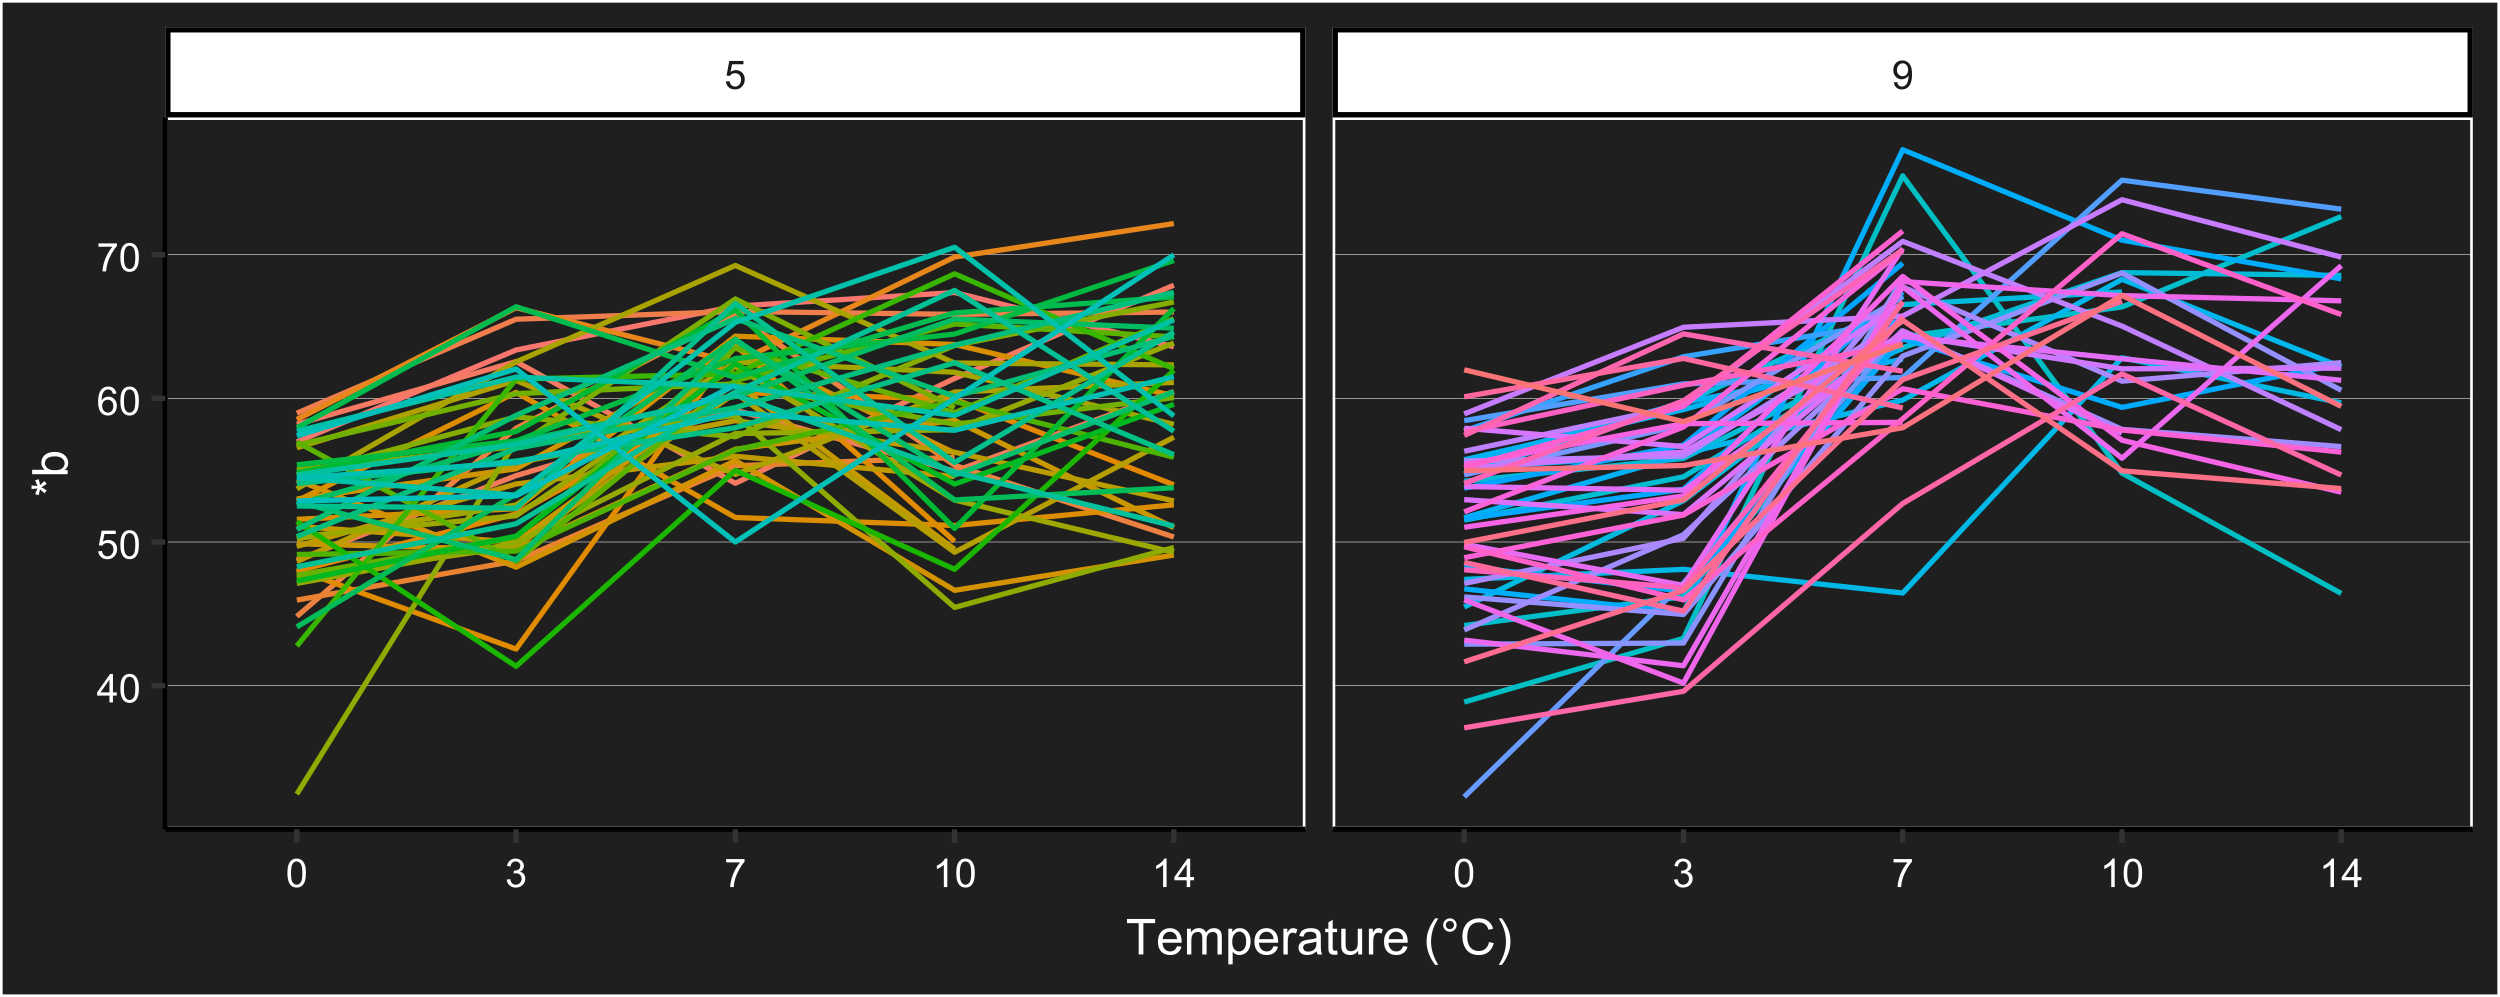 <?xml version="1.0" encoding="UTF-8"?>
<svg xmlns="http://www.w3.org/2000/svg" xmlns:xlink="http://www.w3.org/1999/xlink" width="504" height="201" viewBox="0 0 504 201">
<defs>
<g>
<g id="glyph-0-0">
<path d="M 0.332 -1.5 L 1.07 -1.562 C 1.125 -1.203 1.25 -0.934 1.453 -0.75 C 1.648 -0.57 1.891 -0.48 2.172 -0.48 C 2.512 -0.48 2.797 -0.609 3.031 -0.863 C 3.266 -1.117 3.383 -1.457 3.383 -1.879 C 3.383 -2.281 3.27 -2.598 3.047 -2.828 C 2.82 -3.059 2.523 -3.176 2.16 -3.176 C 1.934 -3.176 1.73 -3.125 1.547 -3.023 C 1.363 -2.918 1.223 -2.785 1.117 -2.621 L 0.457 -2.707 L 1.012 -5.648 L 3.859 -5.648 L 3.859 -4.977 L 1.574 -4.977 L 1.266 -3.438 C 1.609 -3.676 1.969 -3.797 2.348 -3.797 C 2.848 -3.797 3.27 -3.625 3.613 -3.277 C 3.957 -2.93 4.129 -2.484 4.129 -1.941 C 4.129 -1.422 3.977 -0.977 3.676 -0.598 C 3.309 -0.133 2.809 0.098 2.172 0.098 C 1.652 0.098 1.227 -0.047 0.898 -0.34 C 0.566 -0.633 0.379 -1.02 0.332 -1.5 Z M 0.332 -1.5 "/>
</g>
<g id="glyph-0-1">
<path d="M 0.438 -1.324 L 1.113 -1.387 C 1.172 -1.07 1.281 -0.84 1.441 -0.695 C 1.602 -0.551 1.809 -0.48 2.062 -0.48 C 2.277 -0.48 2.469 -0.531 2.633 -0.629 C 2.793 -0.727 2.926 -0.859 3.031 -1.023 C 3.137 -1.191 3.223 -1.414 3.293 -1.695 C 3.363 -1.977 3.398 -2.262 3.398 -2.555 C 3.398 -2.586 3.398 -2.633 3.395 -2.695 C 3.254 -2.473 3.062 -2.289 2.82 -2.148 C 2.574 -2.012 2.312 -1.941 2.027 -1.941 C 1.555 -1.941 1.152 -2.113 0.824 -2.457 C 0.496 -2.801 0.332 -3.254 0.332 -3.816 C 0.332 -4.398 0.504 -4.863 0.844 -5.219 C 1.188 -5.574 1.617 -5.75 2.133 -5.75 C 2.504 -5.75 2.844 -5.648 3.156 -5.449 C 3.461 -5.25 3.695 -4.961 3.859 -4.594 C 4.016 -4.219 4.098 -3.684 4.098 -2.98 C 4.098 -2.25 4.02 -1.664 3.859 -1.234 C 3.699 -0.797 3.465 -0.469 3.148 -0.242 C 2.836 -0.016 2.469 0.098 2.047 0.098 C 1.598 0.098 1.234 -0.027 0.949 -0.273 C 0.664 -0.523 0.496 -0.875 0.438 -1.324 M 3.316 -3.852 C 3.316 -4.254 3.207 -4.574 2.992 -4.812 C 2.781 -5.051 2.52 -5.168 2.219 -5.168 C 1.906 -5.168 1.633 -5.039 1.402 -4.785 C 1.172 -4.531 1.055 -4.199 1.055 -3.793 C 1.055 -3.43 1.164 -3.133 1.383 -2.906 C 1.605 -2.676 1.875 -2.562 2.199 -2.562 C 2.523 -2.562 2.793 -2.676 3 -2.906 C 3.211 -3.133 3.316 -3.449 3.316 -3.852 Z M 3.316 -3.852 "/>
</g>
<g id="glyph-0-2">
<path d="M 0.332 -2.824 C 0.332 -3.5 0.402 -4.047 0.539 -4.461 C 0.68 -4.871 0.887 -5.191 1.164 -5.414 C 1.438 -5.637 1.781 -5.75 2.199 -5.75 C 2.508 -5.75 2.777 -5.688 3.008 -5.562 C 3.238 -5.441 3.43 -5.262 3.582 -5.031 C 3.734 -4.797 3.852 -4.512 3.938 -4.18 C 4.023 -3.844 4.066 -3.391 4.066 -2.824 C 4.066 -2.152 3.996 -1.609 3.859 -1.195 C 3.723 -0.785 3.516 -0.465 3.242 -0.242 C 2.965 -0.016 2.617 0.098 2.199 0.098 C 1.648 0.098 1.215 -0.102 0.898 -0.496 C 0.52 -0.973 0.332 -1.75 0.332 -2.824 M 1.055 -2.824 C 1.055 -1.883 1.164 -1.258 1.383 -0.945 C 1.605 -0.637 1.875 -0.48 2.199 -0.48 C 2.523 -0.48 2.793 -0.637 3.016 -0.949 C 3.234 -1.262 3.344 -1.887 3.344 -2.824 C 3.344 -3.766 3.234 -4.395 3.016 -4.703 C 2.793 -5.012 2.52 -5.168 2.191 -5.168 C 1.867 -5.168 1.609 -5.031 1.418 -4.758 C 1.176 -4.41 1.055 -3.766 1.055 -2.824 Z M 1.055 -2.824 "/>
</g>
<g id="glyph-0-3">
<path d="M 0.336 -1.512 L 1.039 -1.605 C 1.121 -1.207 1.258 -0.918 1.453 -0.742 C 1.645 -0.57 1.883 -0.48 2.16 -0.48 C 2.492 -0.48 2.77 -0.594 3 -0.824 C 3.227 -1.055 3.34 -1.336 3.34 -1.676 C 3.34 -2 3.234 -2.266 3.023 -2.477 C 2.812 -2.684 2.543 -2.789 2.219 -2.789 C 2.086 -2.789 1.922 -2.762 1.723 -2.711 L 1.801 -3.328 C 1.848 -3.324 1.887 -3.32 1.914 -3.32 C 2.215 -3.32 2.484 -3.398 2.723 -3.555 C 2.961 -3.711 3.082 -3.953 3.082 -4.277 C 3.082 -4.535 2.996 -4.75 2.82 -4.918 C 2.645 -5.086 2.422 -5.172 2.145 -5.172 C 1.871 -5.172 1.645 -5.086 1.461 -4.914 C 1.277 -4.742 1.16 -4.484 1.109 -4.141 L 0.406 -4.266 C 0.492 -4.738 0.688 -5.102 0.992 -5.359 C 1.297 -5.621 1.676 -5.75 2.129 -5.75 C 2.441 -5.75 2.73 -5.684 2.992 -5.547 C 3.254 -5.414 3.457 -5.23 3.594 -5 C 3.734 -4.77 3.805 -4.523 3.805 -4.262 C 3.805 -4.016 3.738 -3.789 3.605 -3.586 C 3.473 -3.383 3.277 -3.223 3.016 -3.102 C 3.355 -3.023 3.617 -2.859 3.805 -2.617 C 3.992 -2.367 4.086 -2.062 4.086 -1.691 C 4.086 -1.191 3.902 -0.766 3.539 -0.422 C 3.176 -0.074 2.715 0.102 2.156 0.102 C 1.652 0.102 1.234 -0.047 0.906 -0.348 C 0.57 -0.648 0.383 -1.035 0.336 -1.512 Z M 0.336 -1.512 "/>
</g>
<g id="glyph-0-4">
<path d="M 0.379 -4.977 L 0.379 -5.652 L 4.086 -5.652 L 4.086 -5.105 C 3.723 -4.719 3.359 -4.203 3 -3.559 C 2.645 -2.914 2.367 -2.254 2.172 -1.574 C 2.031 -1.094 1.941 -0.57 1.902 0 L 1.18 0 C 1.188 -0.449 1.277 -0.996 1.445 -1.633 C 1.613 -2.27 1.855 -2.887 2.172 -3.477 C 2.492 -4.07 2.828 -4.57 3.184 -4.977 Z M 0.379 -4.977 "/>
</g>
<g id="glyph-0-5">
<path d="M 2.98 0 L 2.277 0 L 2.277 -4.48 C 2.109 -4.32 1.887 -4.156 1.609 -3.996 C 1.336 -3.836 1.09 -3.715 0.871 -3.633 L 0.871 -4.312 C 1.266 -4.496 1.609 -4.723 1.902 -4.984 C 2.195 -5.246 2.406 -5.504 2.527 -5.75 L 2.98 -5.75 Z M 2.98 0 "/>
</g>
<g id="glyph-0-6">
<path d="M 2.586 0 L 2.586 -1.371 L 0.102 -1.371 L 0.102 -2.016 L 2.715 -5.727 L 3.289 -5.727 L 3.289 -2.016 L 4.062 -2.016 L 4.062 -1.371 L 3.289 -1.371 L 3.289 0 L 2.586 0 M 2.586 -2.016 L 2.586 -4.598 L 0.793 -2.016 Z M 2.586 -2.016 "/>
</g>
<g id="glyph-0-7">
<path d="M 3.98 -4.324 L 3.281 -4.27 C 3.219 -4.547 3.129 -4.746 3.016 -4.871 C 2.824 -5.07 2.59 -5.172 2.312 -5.172 C 2.09 -5.172 1.891 -5.109 1.723 -4.984 C 1.5 -4.824 1.328 -4.586 1.199 -4.277 C 1.07 -3.969 1.004 -3.527 1 -2.953 C 1.168 -3.211 1.375 -3.402 1.621 -3.527 C 1.867 -3.652 2.121 -3.715 2.391 -3.715 C 2.859 -3.715 3.258 -3.543 3.586 -3.195 C 3.918 -2.852 4.082 -2.406 4.082 -1.859 C 4.082 -1.5 4.004 -1.164 3.852 -0.859 C 3.695 -0.547 3.48 -0.312 3.211 -0.148 C 2.941 0.016 2.633 0.098 2.289 0.098 C 1.703 0.098 1.227 -0.117 0.855 -0.547 C 0.484 -0.98 0.301 -1.691 0.301 -2.68 C 0.301 -3.785 0.504 -4.59 0.914 -5.094 C 1.27 -5.531 1.75 -5.75 2.355 -5.75 C 2.805 -5.75 3.176 -5.625 3.461 -5.371 C 3.75 -5.117 3.922 -4.77 3.98 -4.324 M 1.109 -1.855 C 1.109 -1.613 1.16 -1.383 1.266 -1.16 C 1.367 -0.938 1.512 -0.77 1.695 -0.656 C 1.879 -0.539 2.074 -0.48 2.277 -0.48 C 2.574 -0.48 2.828 -0.602 3.043 -0.84 C 3.258 -1.078 3.363 -1.406 3.363 -1.816 C 3.363 -2.211 3.258 -2.523 3.047 -2.75 C 2.836 -2.98 2.57 -3.094 2.25 -3.094 C 1.934 -3.094 1.664 -2.98 1.441 -2.75 C 1.219 -2.523 1.109 -2.227 1.109 -1.855 Z M 1.109 -1.855 "/>
</g>
<g id="glyph-1-0">
<path d="M 2.594 0 L 2.594 -6.312 L 0.234 -6.312 L 0.234 -7.156 L 5.906 -7.156 L 5.906 -6.312 L 3.539 -6.312 L 3.539 0 Z M 2.594 0 "/>
</g>
<g id="glyph-1-1">
<path d="M 4.211 -1.672 L 5.117 -1.559 C 4.973 -1.027 4.707 -0.613 4.32 -0.32 C 3.934 -0.031 3.438 0.117 2.836 0.117 C 2.078 0.117 1.477 -0.117 1.031 -0.582 C 0.59 -1.051 0.367 -1.707 0.367 -2.547 C 0.367 -3.422 0.59 -4.098 1.039 -4.578 C 1.488 -5.062 2.07 -5.305 2.789 -5.305 C 3.48 -5.305 4.047 -5.066 4.488 -4.594 C 4.926 -4.121 5.148 -3.457 5.148 -2.602 C 5.148 -2.551 5.145 -2.473 5.141 -2.367 L 1.273 -2.367 C 1.309 -1.797 1.469 -1.363 1.758 -1.059 C 2.047 -0.758 2.41 -0.605 2.844 -0.605 C 3.164 -0.605 3.438 -0.691 3.668 -0.859 C 3.895 -1.027 4.074 -1.297 4.211 -1.672 M 1.324 -3.09 L 4.219 -3.09 C 4.18 -3.527 4.07 -3.855 3.887 -4.07 C 3.605 -4.41 3.242 -4.578 2.797 -4.578 C 2.395 -4.578 2.055 -4.445 1.781 -4.176 C 1.504 -3.906 1.352 -3.543 1.324 -3.09 Z M 1.324 -3.09 "/>
</g>
<g id="glyph-1-2">
<path d="M 0.66 0 L 0.66 -5.188 L 1.445 -5.188 L 1.445 -4.457 C 1.609 -4.711 1.824 -4.918 2.094 -5.07 C 2.363 -5.227 2.672 -5.305 3.016 -5.305 C 3.402 -5.305 3.715 -5.223 3.961 -5.062 C 4.207 -4.902 4.383 -4.68 4.484 -4.395 C 4.891 -5 5.426 -5.305 6.086 -5.305 C 6.598 -5.305 6.992 -5.16 7.27 -4.875 C 7.547 -4.59 7.688 -4.152 7.688 -3.559 L 7.688 0 L 6.812 0 L 6.812 -3.266 C 6.812 -3.617 6.781 -3.871 6.727 -4.027 C 6.668 -4.18 6.566 -4.305 6.414 -4.398 C 6.266 -4.492 6.09 -4.539 5.891 -4.539 C 5.523 -4.539 5.223 -4.418 4.98 -4.176 C 4.738 -3.934 4.617 -3.547 4.617 -3.012 L 4.617 0 L 3.742 0 L 3.742 -3.367 C 3.742 -3.758 3.668 -4.051 3.523 -4.25 C 3.383 -4.441 3.148 -4.539 2.82 -4.539 C 2.574 -4.539 2.348 -4.477 2.137 -4.344 C 1.926 -4.215 1.773 -4.023 1.68 -3.773 C 1.586 -3.523 1.539 -3.164 1.539 -2.691 L 1.539 0 Z M 0.66 0 "/>
</g>
<g id="glyph-1-3">
<path d="M 0.66 1.988 L 0.66 -5.188 L 1.461 -5.188 L 1.461 -4.512 C 1.648 -4.773 1.863 -4.973 2.102 -5.105 C 2.336 -5.238 2.625 -5.305 2.965 -5.305 C 3.406 -5.305 3.797 -5.188 4.137 -4.961 C 4.473 -4.734 4.73 -4.41 4.902 -3.996 C 5.074 -3.582 5.16 -3.125 5.16 -2.633 C 5.16 -2.102 5.066 -1.625 4.875 -1.199 C 4.684 -0.773 4.41 -0.449 4.047 -0.223 C 3.684 0.004 3.301 0.117 2.898 0.117 C 2.609 0.117 2.344 0.055 2.113 -0.07 C 1.879 -0.191 1.688 -0.348 1.539 -0.539 L 1.539 1.988 L 0.66 1.988 M 1.453 -2.562 C 1.453 -1.895 1.59 -1.402 1.859 -1.086 C 2.129 -0.766 2.457 -0.605 2.844 -0.605 C 3.234 -0.605 3.566 -0.77 3.844 -1.102 C 4.125 -1.43 4.262 -1.945 4.262 -2.637 C 4.262 -3.297 4.125 -3.793 3.855 -4.121 C 3.582 -4.449 3.258 -4.613 2.883 -4.613 C 2.508 -4.613 2.176 -4.438 1.887 -4.09 C 1.598 -3.738 1.453 -3.23 1.453 -2.562 Z M 1.453 -2.562 "/>
</g>
<g id="glyph-1-4">
<path d="M 0.648 0 L 0.648 -5.188 L 1.441 -5.188 L 1.441 -4.398 C 1.641 -4.766 1.828 -5.008 2 -5.125 C 2.172 -5.242 2.359 -5.305 2.562 -5.305 C 2.859 -5.305 3.16 -5.207 3.469 -5.02 L 3.164 -4.203 C 2.949 -4.332 2.734 -4.395 2.52 -4.395 C 2.328 -4.395 2.156 -4.336 2 -4.223 C 1.848 -4.105 1.738 -3.945 1.676 -3.742 C 1.578 -3.43 1.527 -3.086 1.527 -2.715 L 1.527 0 Z M 0.648 0 "/>
</g>
<g id="glyph-1-5">
<path d="M 4.043 -0.641 C 3.719 -0.363 3.402 -0.168 3.102 -0.055 C 2.801 0.059 2.48 0.117 2.133 0.117 C 1.562 0.117 1.125 -0.023 0.82 -0.301 C 0.516 -0.578 0.359 -0.934 0.359 -1.367 C 0.359 -1.621 0.418 -1.852 0.535 -2.062 C 0.648 -2.273 0.801 -2.441 0.988 -2.57 C 1.176 -2.695 1.387 -2.793 1.621 -2.855 C 1.793 -2.902 2.055 -2.945 2.402 -2.988 C 3.113 -3.074 3.633 -3.172 3.969 -3.289 C 3.973 -3.41 3.977 -3.488 3.977 -3.52 C 3.977 -3.879 3.891 -4.129 3.727 -4.277 C 3.5 -4.477 3.168 -4.574 2.727 -4.574 C 2.312 -4.574 2.008 -4.504 1.809 -4.359 C 1.613 -4.215 1.465 -3.957 1.371 -3.59 L 0.512 -3.707 C 0.59 -4.074 0.719 -4.371 0.898 -4.598 C 1.078 -4.824 1.336 -4.996 1.676 -5.121 C 2.012 -5.242 2.406 -5.305 2.852 -5.305 C 3.293 -5.305 3.652 -5.25 3.93 -5.148 C 4.207 -5.043 4.41 -4.91 4.539 -4.754 C 4.672 -4.594 4.762 -4.395 4.812 -4.156 C 4.844 -4.004 4.859 -3.734 4.859 -3.344 L 4.859 -2.172 C 4.859 -1.355 4.879 -0.84 4.914 -0.621 C 4.953 -0.406 5.027 -0.199 5.137 0 L 4.219 0 C 4.129 -0.184 4.07 -0.395 4.043 -0.641 M 3.969 -2.602 C 3.652 -2.473 3.172 -2.363 2.535 -2.27 C 2.172 -2.219 1.918 -2.16 1.766 -2.094 C 1.617 -2.031 1.504 -1.934 1.422 -1.809 C 1.34 -1.684 1.297 -1.543 1.297 -1.391 C 1.297 -1.156 1.387 -0.961 1.566 -0.805 C 1.742 -0.648 2 -0.57 2.344 -0.57 C 2.684 -0.57 2.984 -0.645 3.246 -0.793 C 3.512 -0.941 3.703 -1.145 3.828 -1.402 C 3.922 -1.602 3.969 -1.895 3.969 -2.281 Z M 3.969 -2.602 "/>
</g>
<g id="glyph-1-6">
<path d="M 2.578 -0.785 L 2.703 -0.008 C 2.457 0.043 2.234 0.07 2.039 0.07 C 1.723 0.07 1.477 0.02 1.297 -0.082 C 1.125 -0.184 1 -0.316 0.93 -0.48 C 0.855 -0.645 0.82 -0.992 0.82 -1.52 L 0.82 -4.5 L 0.176 -4.5 L 0.176 -5.188 L 0.82 -5.188 L 0.82 -6.469 L 1.695 -6.996 L 1.695 -5.188 L 2.578 -5.188 L 2.578 -4.5 L 1.695 -4.5 L 1.695 -1.469 C 1.695 -1.219 1.711 -1.059 1.742 -0.984 C 1.773 -0.914 1.82 -0.859 1.891 -0.816 C 1.961 -0.773 2.062 -0.75 2.191 -0.75 C 2.289 -0.75 2.418 -0.762 2.578 -0.785 Z M 2.578 -0.785 "/>
</g>
<g id="glyph-1-7">
<path d="M 4.059 0 L 4.059 -0.762 C 3.652 -0.176 3.105 0.117 2.414 0.117 C 2.105 0.117 1.82 0.059 1.555 -0.059 C 1.289 -0.176 1.094 -0.324 0.965 -0.5 C 0.836 -0.68 0.746 -0.895 0.695 -1.152 C 0.656 -1.324 0.641 -1.598 0.641 -1.973 L 0.641 -5.188 L 1.52 -5.188 L 1.52 -2.309 C 1.52 -1.852 1.535 -1.543 1.57 -1.383 C 1.629 -1.152 1.746 -0.969 1.922 -0.836 C 2.102 -0.707 2.324 -0.641 2.586 -0.641 C 2.852 -0.641 3.098 -0.707 3.328 -0.844 C 3.562 -0.977 3.727 -1.16 3.82 -1.395 C 3.918 -1.625 3.965 -1.965 3.965 -2.406 L 3.965 -5.188 L 4.844 -5.188 L 4.844 0 Z M 4.059 0 "/>
</g>
<g id="glyph-1-8">
</g>
<g id="glyph-1-9">
<path d="M 2.34 2.105 C 1.855 1.492 1.445 0.777 1.109 -0.043 C 0.773 -0.863 0.605 -1.715 0.605 -2.594 C 0.605 -3.367 0.73 -4.109 0.98 -4.82 C 1.273 -5.645 1.727 -6.465 2.34 -7.281 L 2.969 -7.281 C 2.574 -6.602 2.312 -6.121 2.188 -5.828 C 1.988 -5.383 1.832 -4.91 1.719 -4.422 C 1.578 -3.816 1.508 -3.203 1.508 -2.586 C 1.508 -1.023 1.996 0.543 2.969 2.105 Z M 2.34 2.105 "/>
</g>
<g id="glyph-1-10">
<path d="M 0.625 -5.93 C 0.625 -6.301 0.758 -6.621 1.023 -6.883 C 1.289 -7.148 1.605 -7.281 1.977 -7.281 C 2.355 -7.281 2.676 -7.148 2.938 -6.883 C 3.203 -6.621 3.336 -6.301 3.336 -5.93 C 3.336 -5.555 3.203 -5.234 2.938 -4.969 C 2.672 -4.703 2.352 -4.57 1.977 -4.57 C 1.605 -4.57 1.289 -4.703 1.023 -4.965 C 0.758 -5.23 0.625 -5.551 0.625 -5.93 M 1.156 -5.93 C 1.156 -5.699 1.238 -5.504 1.398 -5.344 C 1.559 -5.184 1.754 -5.102 1.984 -5.102 C 2.207 -5.102 2.398 -5.184 2.562 -5.344 C 2.723 -5.504 2.805 -5.699 2.805 -5.93 C 2.805 -6.156 2.723 -6.352 2.562 -6.512 C 2.398 -6.672 2.207 -6.754 1.984 -6.754 C 1.754 -6.754 1.559 -6.672 1.398 -6.512 C 1.238 -6.352 1.156 -6.156 1.156 -5.93 Z M 1.156 -5.93 "/>
</g>
<g id="glyph-1-11">
<path d="M 5.879 -2.508 L 6.828 -2.27 C 6.629 -1.492 6.27 -0.898 5.754 -0.492 C 5.238 -0.082 4.609 0.121 3.863 0.121 C 3.09 0.121 2.465 -0.035 1.98 -0.348 C 1.496 -0.664 1.129 -1.117 0.875 -1.715 C 0.625 -2.309 0.496 -2.949 0.5 -3.633 C 0.496 -4.379 0.641 -5.027 0.926 -5.582 C 1.211 -6.137 1.617 -6.559 2.141 -6.848 C 2.668 -7.137 3.246 -7.281 3.875 -7.281 C 4.594 -7.281 5.195 -7.098 5.684 -6.734 C 6.172 -6.367 6.512 -5.855 6.703 -5.195 L 5.773 -4.977 C 5.605 -5.496 5.363 -5.875 5.047 -6.113 C 4.734 -6.352 4.336 -6.469 3.859 -6.469 C 3.309 -6.469 2.848 -6.336 2.477 -6.074 C 2.109 -5.812 1.848 -5.457 1.699 -5.012 C 1.551 -4.566 1.477 -4.109 1.477 -3.637 C 1.477 -3.027 1.562 -2.496 1.742 -2.043 C 1.918 -1.59 2.195 -1.25 2.57 -1.023 C 2.941 -0.801 3.348 -0.688 3.785 -0.688 C 4.316 -0.688 4.766 -0.84 5.133 -1.148 C 5.5 -1.453 5.75 -1.906 5.879 -2.508 Z M 5.879 -2.508 "/>
</g>
<g id="glyph-1-12">
<path d="M 1.234 2.105 L 0.605 2.105 C 1.578 0.543 2.066 -1.023 2.066 -2.586 C 2.066 -3.199 1.996 -3.809 1.855 -4.41 C 1.746 -4.898 1.59 -5.367 1.391 -5.816 C 1.266 -6.109 1.004 -6.598 0.605 -7.281 L 1.234 -7.281 C 1.848 -6.465 2.301 -5.645 2.594 -4.82 C 2.844 -4.109 2.969 -3.367 2.969 -2.594 C 2.969 -1.715 2.801 -0.863 2.465 -0.043 C 2.125 0.777 1.719 1.492 1.234 2.105 Z M 1.234 2.105 "/>
</g>
<g id="glyph-2-0">
<path d="M -5.844 -0.312 L -6.539 -0.539 C -6.355 -1.055 -6.199 -1.43 -6.062 -1.664 C -6.652 -1.602 -7.059 -1.57 -7.281 -1.566 L -7.281 -2.277 C -6.957 -2.266 -6.555 -2.227 -6.07 -2.164 C -6.238 -2.5 -6.395 -2.883 -6.539 -3.316 L -5.844 -3.539 C -5.707 -3.125 -5.617 -2.723 -5.57 -2.324 C -5.398 -2.523 -5.09 -2.805 -4.648 -3.164 L -4.234 -2.578 C -4.492 -2.391 -4.84 -2.168 -5.281 -1.91 C -4.824 -1.668 -4.473 -1.457 -4.234 -1.273 L -4.648 -0.699 C -5.113 -1.074 -5.422 -1.348 -5.57 -1.508 C -5.652 -1.09 -5.742 -0.691 -5.844 -0.312 Z M -5.844 -0.312 "/>
</g>
<g id="glyph-2-1">
<path d="M 0 -1.469 L 0 -0.656 L -7.156 -0.656 L -7.156 -1.535 L -4.605 -1.535 C -5.07 -1.906 -5.305 -2.379 -5.305 -2.953 C -5.305 -3.273 -5.238 -3.574 -5.109 -3.859 C -4.98 -4.145 -4.801 -4.379 -4.566 -4.562 C -4.336 -4.746 -4.055 -4.891 -3.727 -4.996 C -3.398 -5.098 -3.047 -5.152 -2.672 -5.152 C -1.781 -5.152 -1.094 -4.93 -0.609 -4.492 C -0.125 -4.055 0.117 -3.523 0.117 -2.91 C 0.117 -2.297 -0.137 -1.816 -0.648 -1.469 L 0 -1.469 M -2.633 -1.461 C -2.012 -1.461 -1.562 -1.543 -1.285 -1.715 C -0.832 -1.992 -0.605 -2.363 -0.605 -2.836 C -0.605 -3.223 -0.773 -3.555 -1.105 -3.832 C -1.441 -4.113 -1.938 -4.254 -2.598 -4.254 C -3.273 -4.254 -3.773 -4.117 -4.098 -3.852 C -4.418 -3.582 -4.578 -3.258 -4.578 -2.875 C -4.578 -2.492 -4.414 -2.16 -4.078 -1.879 C -3.746 -1.602 -3.262 -1.461 -2.633 -1.461 Z M -2.633 -1.461 "/>
</g>
</g>
<clipPath id="clip-0">
<path clip-rule="nonzero" d="M 33.312 23.656 L 263.176 23.656 L 263.176 167.176 L 33.312 167.176 Z M 33.312 23.656 "/>
</clipPath>
<clipPath id="clip-1">
<path clip-rule="nonzero" d="M 33.312 138 L 263.176 138 L 263.176 139 L 33.312 139 Z M 33.312 138 "/>
</clipPath>
<clipPath id="clip-2">
<path clip-rule="nonzero" d="M 33.312 109 L 263.176 109 L 263.176 110 L 33.312 110 Z M 33.312 109 "/>
</clipPath>
<clipPath id="clip-3">
<path clip-rule="nonzero" d="M 33.312 80 L 263.176 80 L 263.176 81 L 33.312 81 Z M 33.312 80 "/>
</clipPath>
<clipPath id="clip-4">
<path clip-rule="nonzero" d="M 33.312 51 L 263.176 51 L 263.176 52 L 33.312 52 Z M 33.312 51 "/>
</clipPath>
<clipPath id="clip-5">
<path clip-rule="nonzero" d="M 268.656 23.656 L 498.52 23.656 L 498.52 167.176 L 268.656 167.176 Z M 268.656 23.656 "/>
</clipPath>
<clipPath id="clip-6">
<path clip-rule="nonzero" d="M 268.656 138 L 498.52 138 L 498.52 139 L 268.656 139 Z M 268.656 138 "/>
</clipPath>
<clipPath id="clip-7">
<path clip-rule="nonzero" d="M 268.656 109 L 498.52 109 L 498.52 110 L 268.656 110 Z M 268.656 109 "/>
</clipPath>
<clipPath id="clip-8">
<path clip-rule="nonzero" d="M 268.656 80 L 498.52 80 L 498.52 81 L 268.656 81 Z M 268.656 80 "/>
</clipPath>
<clipPath id="clip-9">
<path clip-rule="nonzero" d="M 268.656 51 L 498.52 51 L 498.52 52 L 268.656 52 Z M 268.656 51 "/>
</clipPath>
<clipPath id="clip-10">
<path clip-rule="nonzero" d="M 33.312 5.48 L 263.176 5.48 L 263.176 23.656 L 33.312 23.656 Z M 33.312 5.48 "/>
</clipPath>
<clipPath id="clip-11">
<path clip-rule="nonzero" d="M 268.656 5.48 L 498.52 5.48 L 498.52 23.656 L 268.656 23.656 Z M 268.656 5.48 "/>
</clipPath>
</defs>
<rect x="-50.4" y="-20.1" width="604.8" height="241.2" fill="rgb(100%, 100%, 100%)" fill-opacity="1"/>
<rect x="-50.4" y="-20.1" width="604.8" height="241.2" fill="rgb(12.157%, 12.157%, 12.157%)" fill-opacity="1"/>
<path fill="none" stroke-width="1.067" stroke-linecap="round" stroke-linejoin="round" stroke="rgb(100%, 100%, 100%)" stroke-opacity="1" stroke-miterlimit="10" d="M 0 201 L 504 201 L 504 0 L 0 0 Z M 0 201 "/>
<g clip-path="url(#clip-0)">
<path fill-rule="nonzero" fill="rgb(12.157%, 12.157%, 12.157%)" fill-opacity="1" stroke-width="1.067" stroke-linecap="round" stroke-linejoin="round" stroke="rgb(100%, 100%, 100%)" stroke-opacity="1" stroke-miterlimit="10" d="M 33.312 167.176 L 263.176 167.176 L 263.176 23.656 L 33.312 23.656 Z M 33.312 167.176 "/>
</g>
<g clip-path="url(#clip-1)">
<path fill="none" stroke-width="0.107" stroke-linecap="butt" stroke-linejoin="round" stroke="rgb(100%, 100%, 100%)" stroke-opacity="1" stroke-miterlimit="10" d="M 33.312 138.238 L 263.176 138.238 "/>
</g>
<g clip-path="url(#clip-2)">
<path fill="none" stroke-width="0.107" stroke-linecap="butt" stroke-linejoin="round" stroke="rgb(100%, 100%, 100%)" stroke-opacity="1" stroke-miterlimit="10" d="M 33.312 109.273 L 263.176 109.273 "/>
</g>
<g clip-path="url(#clip-3)">
<path fill="none" stroke-width="0.107" stroke-linecap="butt" stroke-linejoin="round" stroke="rgb(100%, 100%, 100%)" stroke-opacity="1" stroke-miterlimit="10" d="M 33.312 80.312 L 263.176 80.312 "/>
</g>
<g clip-path="url(#clip-4)">
<path fill="none" stroke-width="0.107" stroke-linecap="butt" stroke-linejoin="round" stroke="rgb(100%, 100%, 100%)" stroke-opacity="1" stroke-miterlimit="10" d="M 33.312 51.352 L 263.176 51.352 "/>
</g>
<path fill="none" stroke-width="1.067" stroke-linecap="butt" stroke-linejoin="round" stroke="rgb(97.255%, 46.275%, 42.745%)" stroke-opacity="1" stroke-miterlimit="10" d="M 59.836 89.09 L 104.039 70.555 L 148.242 61.719 L 192.449 58.969 L 236.652 69.914 "/>
<path fill="none" stroke-width="1.067" stroke-linecap="butt" stroke-linejoin="round" stroke="rgb(96.471%, 47.451%, 38.824%)" stroke-opacity="1" stroke-miterlimit="10" d="M 59.836 85.527 L 104.039 72.898 L 148.242 97.43 L 192.449 76.289 L 236.652 57.492 "/>
<path fill="none" stroke-width="1.067" stroke-linecap="butt" stroke-linejoin="round" stroke="rgb(95.294%, 48.235%, 34.902%)" stroke-opacity="1" stroke-miterlimit="10" d="M 59.836 112.895 L 104.039 95.895 L 148.242 82.688 L 192.449 94.996 L 236.652 78.922 "/>
<path fill="none" stroke-width="1.067" stroke-linecap="butt" stroke-linejoin="round" stroke="rgb(94.118%, 49.412%, 30.196%)" stroke-opacity="1" stroke-miterlimit="10" d="M 59.836 83.297 L 104.039 64.355 L 148.242 62.793 L 192.449 63.371 L 236.652 62.906 "/>
<path fill="none" stroke-width="1.067" stroke-linecap="butt" stroke-linejoin="round" stroke="rgb(92.941%, 50.588%, 25.49%)" stroke-opacity="1" stroke-miterlimit="10" d="M 59.836 124.277 L 104.039 86.336 L 148.242 63.398 L 192.449 93.809 L 236.652 108.262 "/>
<path fill="none" stroke-width="1.067" stroke-linecap="butt" stroke-linejoin="round" stroke="rgb(91.765%, 51.373%, 19.216%)" stroke-opacity="1" stroke-miterlimit="10" d="M 59.836 120.977 L 104.039 113.07 L 148.242 93.895 L 192.449 92.215 "/>
<path fill="none" stroke-width="1.067" stroke-linecap="butt" stroke-linejoin="round" stroke="rgb(90.588%, 52.549%, 10.588%)" stroke-opacity="1" stroke-miterlimit="10" d="M 59.836 84.57 L 104.039 62.039 L 148.242 73.16 L 192.449 51.816 L 236.652 45.066 "/>
<path fill="none" stroke-width="1.067" stroke-linecap="butt" stroke-linejoin="round" stroke="rgb(89.02%, 53.333%, 0%)" stroke-opacity="1" stroke-miterlimit="10" d="M 59.836 115.125 L 104.039 103.598 L 148.242 79.125 L 192.449 80.488 L 236.652 97.746 "/>
<path fill="none" stroke-width="1.067" stroke-linecap="butt" stroke-linejoin="round" stroke="rgb(87.843%, 54.51%, 0%)" stroke-opacity="1" stroke-miterlimit="10" d="M 59.836 114.805 L 104.039 130.852 L 148.242 69.598 L 192.449 109.129 "/>
<path fill="none" stroke-width="1.067" stroke-linecap="butt" stroke-linejoin="round" stroke="rgb(86.275%, 55.294%, 0%)" stroke-opacity="1" stroke-miterlimit="10" d="M 59.836 100.992 L 104.039 79.098 L 148.242 104.324 L 192.449 105.945 L 236.652 101.773 "/>
<path fill="none" stroke-width="1.067" stroke-linecap="butt" stroke-linejoin="round" stroke="rgb(84.706%, 56.471%, 0%)" stroke-opacity="1" stroke-miterlimit="10" d="M 59.836 104.699 L 104.039 102.555 L 148.242 67.773 L 192.449 69.453 L 236.652 79.82 "/>
<path fill="none" stroke-width="1.067" stroke-linecap="butt" stroke-linejoin="round" stroke="rgb(82.745%, 57.255%, 0%)" stroke-opacity="1" stroke-miterlimit="10" d="M 59.836 96.734 L 104.039 114.344 L 148.242 92.852 L 192.449 119.008 L 236.652 111.883 "/>
<path fill="none" stroke-width="1.067" stroke-linecap="butt" stroke-linejoin="round" stroke="rgb(81.176%, 58.039%, 0%)" stroke-opacity="1" stroke-miterlimit="10" d="M 59.836 100.586 L 104.039 94.504 L 148.242 70.09 L 192.449 91.32 "/>
<path fill="none" stroke-width="1.067" stroke-linecap="butt" stroke-linejoin="round" stroke="rgb(79.216%, 59.216%, 0%)" stroke-opacity="1" stroke-miterlimit="10" d="M 59.836 109.621 L 104.039 110.809 L 148.242 90.566 L 192.449 84.746 L 236.652 106.379 "/>
<path fill="none" stroke-width="1.067" stroke-linecap="butt" stroke-linejoin="round" stroke="rgb(77.255%, 60%, 0%)" stroke-opacity="1" stroke-miterlimit="10" d="M 59.836 106.117 L 104.039 109.305 L 148.242 77.184 L 192.449 110.75 "/>
<path fill="none" stroke-width="1.067" stroke-linecap="butt" stroke-linejoin="round" stroke="rgb(75.294%, 60.784%, 0%)" stroke-opacity="1" stroke-miterlimit="10" d="M 59.836 110.145 L 104.039 97.574 L 148.242 91.984 L 192.449 96.066 "/>
<path fill="none" stroke-width="1.067" stroke-linecap="butt" stroke-linejoin="round" stroke="rgb(73.333%, 61.569%, 0%)" stroke-opacity="1" stroke-miterlimit="10" d="M 59.836 113.215 L 104.039 93.316 L 148.242 84.801 L 192.449 91.172 L 236.652 100.992 "/>
<path fill="none" stroke-width="1.067" stroke-linecap="butt" stroke-linejoin="round" stroke="rgb(70.98%, 62.353%, 0%)" stroke-opacity="1" stroke-miterlimit="10" d="M 59.836 116.457 L 104.039 110.172 L 148.242 79.211 L 192.449 111.332 L 236.652 88.133 "/>
<path fill="none" stroke-width="1.067" stroke-linecap="butt" stroke-linejoin="round" stroke="rgb(68.627%, 63.137%, 0%)" stroke-opacity="1" stroke-miterlimit="10" d="M 59.836 90.277 L 104.039 76.691 L 148.242 95.633 L 192.449 79.039 L 236.652 77.098 "/>
<path fill="none" stroke-width="1.067" stroke-linecap="butt" stroke-linejoin="round" stroke="rgb(66.275%, 63.922%, 0%)" stroke-opacity="1" stroke-miterlimit="10" d="M 59.836 98.559 L 104.039 72.957 L 148.242 53.523 L 192.449 73.188 L 236.652 73.566 "/>
<path fill="none" stroke-width="1.067" stroke-linecap="butt" stroke-linejoin="round" stroke="rgb(63.922%, 64.706%, 0%)" stroke-opacity="1" stroke-miterlimit="10" d="M 59.836 108.637 L 104.039 101.801 L 148.242 72.984 L 192.449 75.043 L 236.652 85.555 "/>
<path fill="none" stroke-width="1.067" stroke-linecap="butt" stroke-linejoin="round" stroke="rgb(61.176%, 65.49%, 0%)" stroke-opacity="1" stroke-miterlimit="10" d="M 59.836 108.203 L 104.039 103.977 L 148.242 73.855 L 192.449 100.816 L 236.652 111.359 "/>
<path fill="none" stroke-width="1.067" stroke-linecap="butt" stroke-linejoin="round" stroke="rgb(58.431%, 66.275%, 0%)" stroke-opacity="1" stroke-miterlimit="10" d="M 59.836 117.617 L 104.039 109.477 L 148.242 87.41 L 192.449 86.625 L 236.652 69.133 "/>
<path fill="none" stroke-width="1.067" stroke-linecap="butt" stroke-linejoin="round" stroke="rgb(55.294%, 67.059%, 0%)" stroke-opacity="1" stroke-miterlimit="10" d="M 59.836 160.102 L 104.039 88.914 L 148.242 83.758 L 192.449 122.453 L 236.652 110.375 "/>
<path fill="none" stroke-width="1.067" stroke-linecap="butt" stroke-linejoin="round" stroke="rgb(52.157%, 67.843%, 0%)" stroke-opacity="1" stroke-miterlimit="10" d="M 59.836 95.75 L 104.039 84.051 L 148.242 88.047 L 192.449 69.625 L 236.652 60.879 "/>
<path fill="none" stroke-width="1.067" stroke-linecap="butt" stroke-linejoin="round" stroke="rgb(48.627%, 68.235%, 0%)" stroke-opacity="1" stroke-miterlimit="10" d="M 59.836 94.707 L 104.039 90.016 L 148.242 60.273 L 192.449 82.195 "/>
<path fill="none" stroke-width="1.067" stroke-linecap="butt" stroke-linejoin="round" stroke="rgb(44.706%, 69.02%, 0%)" stroke-opacity="1" stroke-miterlimit="10" d="M 59.836 89.727 L 104.039 79.355 L 148.242 77.387 L 192.449 85.527 L 236.652 80.168 "/>
<path fill="none" stroke-width="1.067" stroke-linecap="butt" stroke-linejoin="round" stroke="rgb(40.392%, 69.412%, 0%)" stroke-opacity="1" stroke-miterlimit="10" d="M 59.836 115.965 L 104.039 108.32 L 148.242 70.117 L 192.449 83.211 L 236.652 64.238 "/>
<path fill="none" stroke-width="1.067" stroke-linecap="butt" stroke-linejoin="round" stroke="rgb(35.686%, 70.196%, 0%)" stroke-opacity="1" stroke-miterlimit="10" d="M 59.836 89.09 L 104.039 113.156 L 148.242 76.723 L 192.449 65.312 L 236.652 67.918 "/>
<path fill="none" stroke-width="1.067" stroke-linecap="butt" stroke-linejoin="round" stroke="rgb(29.804%, 70.588%, 0%)" stroke-opacity="1" stroke-miterlimit="10" d="M 59.836 111.793 L 104.039 111.098 L 148.242 90.711 L 192.449 80.922 L 236.652 92.188 "/>
<path fill="none" stroke-width="1.067" stroke-linecap="butt" stroke-linejoin="round" stroke="rgb(22.353%, 71.373%, 0%)" stroke-opacity="1" stroke-miterlimit="10" d="M 59.836 130.242 L 104.039 76.434 L 148.242 75.359 L 192.449 55.203 L 236.652 74.348 "/>
<path fill="none" stroke-width="1.067" stroke-linecap="butt" stroke-linejoin="round" stroke="rgb(10.588%, 71.765%, 0%)" stroke-opacity="1" stroke-miterlimit="10" d="M 59.836 105.133 L 104.039 134.328 L 148.242 94.824 L 192.449 114.777 L 236.652 74.664 "/>
<path fill="none" stroke-width="1.067" stroke-linecap="butt" stroke-linejoin="round" stroke="rgb(0%, 72.157%, 12.549%)" stroke-opacity="1" stroke-miterlimit="10" d="M 59.836 117.125 L 104.039 108.086 L 148.242 73.305 L 192.449 97.602 L 236.652 81.5 "/>
<path fill="none" stroke-width="1.067" stroke-linecap="butt" stroke-linejoin="round" stroke="rgb(0%, 72.549%, 20%)" stroke-opacity="1" stroke-miterlimit="10" d="M 59.836 95.316 L 104.039 86.973 L 148.242 62.445 L 192.449 106.523 L 236.652 62.184 "/>
<path fill="none" stroke-width="1.067" stroke-linecap="butt" stroke-linejoin="round" stroke="rgb(0%, 72.941%, 25.882%)" stroke-opacity="1" stroke-miterlimit="10" d="M 59.836 93.695 L 104.039 88.887 L 148.242 72.289 L 192.449 67.34 L 236.652 52.512 "/>
<path fill="none" stroke-width="1.067" stroke-linecap="butt" stroke-linejoin="round" stroke="rgb(0%, 73.333%, 30.588%)" stroke-opacity="1" stroke-miterlimit="10" d="M 59.836 86.25 L 104.039 61.836 L 148.242 76.113 L 192.449 63.082 L 236.652 59.867 "/>
<path fill="none" stroke-width="1.067" stroke-linecap="butt" stroke-linejoin="round" stroke="rgb(0%, 73.725%, 34.902%)" stroke-opacity="1" stroke-miterlimit="10" d="M 59.836 126.391 L 104.039 99.602 L 148.242 68.379 L 192.449 100.789 L 236.652 98.328 "/>
<path fill="none" stroke-width="1.067" stroke-linecap="butt" stroke-linejoin="round" stroke="rgb(0%, 74.118%, 38.824%)" stroke-opacity="1" stroke-miterlimit="10" d="M 59.836 101.688 L 104.039 89.09 L 148.242 79.906 L 192.449 64.328 L 236.652 66.152 "/>
<path fill="none" stroke-width="1.067" stroke-linecap="butt" stroke-linejoin="round" stroke="rgb(0%, 74.51%, 42.353%)" stroke-opacity="1" stroke-miterlimit="10" d="M 59.836 101.137 L 104.039 112.836 L 148.242 68.641 L 192.449 95.809 L 236.652 78.98 "/>
<path fill="none" stroke-width="1.067" stroke-linecap="butt" stroke-linejoin="round" stroke="rgb(0%, 74.902%, 45.882%)" stroke-opacity="1" stroke-miterlimit="10" d="M 59.836 106.754 L 104.039 83.73 L 148.242 64.238 L 192.449 79.906 L 236.652 67.801 "/>
<path fill="none" stroke-width="1.067" stroke-linecap="butt" stroke-linejoin="round" stroke="rgb(0%, 74.902%, 49.02%)" stroke-opacity="1" stroke-miterlimit="10" d="M 59.836 108.176 L 104.039 90.391 L 148.242 82.168 L 192.449 69.598 L 236.652 58.938 "/>
<path fill="none" stroke-width="1.067" stroke-linecap="butt" stroke-linejoin="round" stroke="rgb(0%, 75.294%, 52.157%)" stroke-opacity="1" stroke-miterlimit="10" d="M 59.836 97.488 L 104.039 92.941 L 148.242 86.223 L 192.449 73.129 L 236.652 91.668 "/>
<path fill="none" stroke-width="1.067" stroke-linecap="butt" stroke-linejoin="round" stroke="rgb(0%, 75.294%, 55.294%)" stroke-opacity="1" stroke-miterlimit="10" d="M 59.836 102.004 L 104.039 102.469 L 148.242 61.199 L 192.449 93.23 L 236.652 66.934 "/>
<path fill="none" stroke-width="1.067" stroke-linecap="butt" stroke-linejoin="round" stroke="rgb(0%, 75.294%, 58.431%)" stroke-opacity="1" stroke-miterlimit="10" d="M 59.836 114.258 L 104.039 105.598 L 148.242 79.066 L 192.449 58.535 L 236.652 86.945 "/>
<path fill="none" stroke-width="1.067" stroke-linecap="butt" stroke-linejoin="round" stroke="rgb(0%, 75.686%, 61.176%)" stroke-opacity="1" stroke-miterlimit="10" d="M 59.836 95.75 L 104.039 89.582 L 148.242 79.648 L 192.449 95.172 L 236.652 106.059 "/>
<path fill="none" stroke-width="1.067" stroke-linecap="butt" stroke-linejoin="round" stroke="rgb(0%, 75.686%, 63.922%)" stroke-opacity="1" stroke-miterlimit="10" d="M 59.836 86.918 L 104.039 76.027 L 148.242 77.91 L 192.449 83.758 L 236.652 64.5 "/>
<path fill="none" stroke-width="1.067" stroke-linecap="butt" stroke-linejoin="round" stroke="rgb(0%, 75.686%, 66.667%)" stroke-opacity="1" stroke-miterlimit="10" d="M 59.836 96.301 L 104.039 99.832 L 148.242 64.992 L 192.449 49.844 L 236.652 83.848 "/>
<path fill="none" stroke-width="1.067" stroke-linecap="butt" stroke-linejoin="round" stroke="rgb(0%, 75.294%, 69.412%)" stroke-opacity="1" stroke-miterlimit="10" d="M 59.836 96.359 L 104.039 93.258 L 148.242 83.18 L 192.449 86.742 L 236.652 75.941 "/>
<path fill="none" stroke-width="1.067" stroke-linecap="butt" stroke-linejoin="round" stroke="rgb(0%, 75.294%, 72.157%)" stroke-opacity="1" stroke-miterlimit="10" d="M 59.836 87.871 L 104.039 74.375 L 148.242 109.273 L 236.652 51.379 "/>
<path fill="none" stroke-width="1.067" stroke-linecap="butt" stroke-linejoin="round" stroke="rgb(0%, 75.294%, 74.51%)" stroke-opacity="1" stroke-miterlimit="10" d="M 59.836 100.992 L 104.039 99.949 L 148.242 77.621 "/>
<g clip-path="url(#clip-5)">
<path fill-rule="nonzero" fill="rgb(12.157%, 12.157%, 12.157%)" fill-opacity="1" stroke-width="1.067" stroke-linecap="round" stroke-linejoin="round" stroke="rgb(100%, 100%, 100%)" stroke-opacity="1" stroke-miterlimit="10" d="M 268.656 167.176 L 498.52 167.176 L 498.52 23.656 L 268.656 23.656 Z M 268.656 167.176 "/>
</g>
<g clip-path="url(#clip-6)">
<path fill="none" stroke-width="0.107" stroke-linecap="butt" stroke-linejoin="round" stroke="rgb(100%, 100%, 100%)" stroke-opacity="1" stroke-miterlimit="10" d="M 268.656 138.238 L 498.52 138.238 "/>
</g>
<g clip-path="url(#clip-7)">
<path fill="none" stroke-width="0.107" stroke-linecap="butt" stroke-linejoin="round" stroke="rgb(100%, 100%, 100%)" stroke-opacity="1" stroke-miterlimit="10" d="M 268.656 109.273 L 498.52 109.273 "/>
</g>
<g clip-path="url(#clip-8)">
<path fill="none" stroke-width="0.107" stroke-linecap="butt" stroke-linejoin="round" stroke="rgb(100%, 100%, 100%)" stroke-opacity="1" stroke-miterlimit="10" d="M 268.656 80.312 L 498.52 80.312 "/>
</g>
<g clip-path="url(#clip-9)">
<path fill="none" stroke-width="0.107" stroke-linecap="butt" stroke-linejoin="round" stroke="rgb(100%, 100%, 100%)" stroke-opacity="1" stroke-miterlimit="10" d="M 268.656 51.352 L 498.52 51.352 "/>
</g>
<path fill="none" stroke-width="1.067" stroke-linecap="butt" stroke-linejoin="round" stroke="rgb(0%, 74.902%, 76.863%)" stroke-opacity="1" stroke-miterlimit="10" d="M 295.18 141.539 L 339.383 128.68 L 383.59 35.453 L 427.793 95.375 L 471.996 119.645 "/>
<path fill="none" stroke-width="1.067" stroke-linecap="butt" stroke-linejoin="round" stroke="rgb(0%, 74.51%, 79.216%)" stroke-opacity="1" stroke-miterlimit="10" d="M 295.18 126.102 L 339.383 120.281 L 383.59 67.918 L 427.793 61.879 L 471.996 43.648 "/>
<path fill="none" stroke-width="1.067" stroke-linecap="butt" stroke-linejoin="round" stroke="rgb(0%, 74.118%, 81.569%)" stroke-opacity="1" stroke-miterlimit="10" d="M 295.18 104.871 L 339.383 96.125 L 383.59 69.625 "/>
<path fill="none" stroke-width="1.067" stroke-linecap="butt" stroke-linejoin="round" stroke="rgb(0%, 73.725%, 83.922%)" stroke-opacity="1" stroke-miterlimit="10" d="M 295.18 97.023 L 339.383 92.418 L 383.59 70.09 L 427.793 54.957 L 471.996 55.523 "/>
<path fill="none" stroke-width="1.067" stroke-linecap="butt" stroke-linejoin="round" stroke="rgb(0%, 73.333%, 85.882%)" stroke-opacity="1" stroke-miterlimit="10" d="M 295.18 95.52 L 339.383 81.211 L 383.59 61.402 L 427.793 58.848 "/>
<path fill="none" stroke-width="1.067" stroke-linecap="butt" stroke-linejoin="round" stroke="rgb(0%, 72.941%, 87.843%)" stroke-opacity="1" stroke-miterlimit="10" d="M 295.18 122.367 L 339.383 100.934 L 383.59 67.484 "/>
<path fill="none" stroke-width="1.067" stroke-linecap="butt" stroke-linejoin="round" stroke="rgb(0%, 72.157%, 89.804%)" stroke-opacity="1" stroke-miterlimit="10" d="M 295.18 116.805 L 339.383 114.777 L 383.59 119.555 L 427.793 72.129 L 471.996 81.238 "/>
<path fill="none" stroke-width="1.067" stroke-linecap="butt" stroke-linejoin="round" stroke="rgb(0%, 71.373%, 91.765%)" stroke-opacity="1" stroke-miterlimit="10" d="M 295.18 94.418 L 339.383 91.492 L 383.59 80.66 L 427.793 56.312 L 471.996 73.969 "/>
<path fill="none" stroke-width="1.067" stroke-linecap="butt" stroke-linejoin="round" stroke="rgb(0%, 70.588%, 93.725%)" stroke-opacity="1" stroke-miterlimit="10" d="M 295.18 92.68 L 339.383 82.57 L 383.59 70.32 "/>
<path fill="none" stroke-width="1.067" stroke-linecap="butt" stroke-linejoin="round" stroke="rgb(0%, 69.804%, 95.294%)" stroke-opacity="1" stroke-miterlimit="10" d="M 295.18 93.348 L 339.383 81.184 L 383.59 72.406 "/>
<path fill="none" stroke-width="1.067" stroke-linecap="butt" stroke-linejoin="round" stroke="rgb(0%, 69.02%, 96.471%)" stroke-opacity="1" stroke-miterlimit="10" d="M 295.18 104.379 L 339.383 91.695 L 383.59 59.578 "/>
<path fill="none" stroke-width="1.067" stroke-linecap="butt" stroke-linejoin="round" stroke="rgb(0%, 67.843%, 98.039%)" stroke-opacity="1" stroke-miterlimit="10" d="M 295.18 118.715 L 339.383 123.465 L 383.59 30.18 L 427.793 48.422 L 471.996 56.219 "/>
<path fill="none" stroke-width="1.067" stroke-linecap="butt" stroke-linejoin="round" stroke="rgb(0%, 67.059%, 99.216%)" stroke-opacity="1" stroke-miterlimit="10" d="M 295.18 114.168 L 339.383 119.18 L 383.59 68.293 L 427.793 82.125 L 471.996 73.363 "/>
<path fill="none" stroke-width="1.067" stroke-linecap="butt" stroke-linejoin="round" stroke="rgb(0%, 65.882%, 100%)" stroke-opacity="1" stroke-miterlimit="10" d="M 295.18 104.582 L 339.383 98.645 L 383.59 58.852 "/>
<path fill="none" stroke-width="1.067" stroke-linecap="butt" stroke-linejoin="round" stroke="rgb(0%, 64.706%, 100%)" stroke-opacity="1" stroke-miterlimit="10" d="M 295.18 98.414 L 339.383 89.727 L 383.59 53.059 "/>
<path fill="none" stroke-width="1.067" stroke-linecap="butt" stroke-linejoin="round" stroke="rgb(20.784%, 63.529%, 100%)" stroke-opacity="1" stroke-miterlimit="10" d="M 295.18 86.859 L 339.383 71.914 L 383.59 64.672 "/>
<path fill="none" stroke-width="1.067" stroke-linecap="butt" stroke-linejoin="round" stroke="rgb(32.157%, 61.961%, 100%)" stroke-opacity="1" stroke-miterlimit="10" d="M 295.18 84.801 L 339.383 77.387 L 383.59 76.113 L 427.793 36.32 L 471.996 42.172 "/>
<path fill="none" stroke-width="1.067" stroke-linecap="butt" stroke-linejoin="round" stroke="rgb(40.392%, 60.784%, 100%)" stroke-opacity="1" stroke-miterlimit="10" d="M 295.18 160.652 L 339.383 117.559 L 383.59 66.527 "/>
<path fill="none" stroke-width="1.067" stroke-linecap="butt" stroke-linejoin="round" stroke="rgb(47.451%, 59.216%, 100%)" stroke-opacity="1" stroke-miterlimit="10" d="M 295.18 95.75 L 339.383 85.641 L 383.59 59.836 "/>
<path fill="none" stroke-width="1.067" stroke-linecap="butt" stroke-linejoin="round" stroke="rgb(53.333%, 57.647%, 100%)" stroke-opacity="1" stroke-miterlimit="10" d="M 295.18 129.867 L 339.383 129.637 L 383.59 56.188 "/>
<path fill="none" stroke-width="1.067" stroke-linecap="butt" stroke-linejoin="round" stroke="rgb(58.431%, 56.471%, 100%)" stroke-opacity="1" stroke-miterlimit="10" d="M 295.18 120.34 L 339.383 123.871 L 383.59 71.77 L 427.793 55.043 L 471.996 78.691 "/>
<path fill="none" stroke-width="1.067" stroke-linecap="butt" stroke-linejoin="round" stroke="rgb(63.137%, 54.902%, 100%)" stroke-opacity="1" stroke-miterlimit="10" d="M 295.18 127 L 339.383 107.797 L 383.59 66.699 L 427.793 86.559 L 471.996 90.043 "/>
<path fill="none" stroke-width="1.067" stroke-linecap="butt" stroke-linejoin="round" stroke="rgb(67.451%, 53.333%, 100%)" stroke-opacity="1" stroke-miterlimit="10" d="M 295.18 117.617 L 339.383 108.523 L 383.59 57.84 L 427.793 76.844 L 471.996 73.102 "/>
<path fill="none" stroke-width="1.067" stroke-linecap="butt" stroke-linejoin="round" stroke="rgb(70.98%, 51.765%, 100%)" stroke-opacity="1" stroke-miterlimit="10" d="M 295.18 92.941 L 339.383 91.957 L 383.59 64.703 "/>
<path fill="none" stroke-width="1.067" stroke-linecap="butt" stroke-linejoin="round" stroke="rgb(74.902%, 50.196%, 100%)" stroke-opacity="1" stroke-miterlimit="10" d="M 295.18 90.973 L 339.383 81.676 L 383.59 48.656 L 427.793 65.742 L 471.996 86.625 "/>
<path fill="none" stroke-width="1.067" stroke-linecap="butt" stroke-linejoin="round" stroke="rgb(78.039%, 48.627%, 100%)" stroke-opacity="1" stroke-miterlimit="10" d="M 295.18 83.441 L 339.383 65.977 L 383.59 63.719 L 427.793 40.266 L 471.996 51.844 "/>
<path fill="none" stroke-width="1.067" stroke-linecap="butt" stroke-linejoin="round" stroke="rgb(81.176%, 47.059%, 100%)" stroke-opacity="1" stroke-miterlimit="10" d="M 295.18 94.418 L 339.383 91.117 L 383.59 67.453 L 427.793 74.348 L 471.996 74.23 "/>
<path fill="none" stroke-width="1.067" stroke-linecap="butt" stroke-linejoin="round" stroke="rgb(83.922%, 45.882%, 99.608%)" stroke-opacity="1" stroke-miterlimit="10" d="M 295.18 86.336 L 339.383 90.016 L 383.59 61.141 "/>
<path fill="none" stroke-width="1.067" stroke-linecap="butt" stroke-linejoin="round" stroke="rgb(86.275%, 44.314%, 98.039%)" stroke-opacity="1" stroke-miterlimit="10" d="M 295.18 100.73 L 339.383 103.742 L 383.59 66.789 L 427.793 87.301 "/>
<path fill="none" stroke-width="1.067" stroke-linecap="butt" stroke-linejoin="round" stroke="rgb(88.627%, 43.137%, 96.863%)" stroke-opacity="1" stroke-miterlimit="10" d="M 295.18 98.094 L 339.383 98.82 L 383.59 67.832 L 427.793 72.324 L 471.996 76.664 "/>
<path fill="none" stroke-width="1.067" stroke-linecap="butt" stroke-linejoin="round" stroke="rgb(90.588%, 41.961%, 95.294%)" stroke-opacity="1" stroke-miterlimit="10" d="M 295.18 109.711 L 339.383 118.02 L 383.59 50.047 "/>
<path fill="none" stroke-width="1.067" stroke-linecap="butt" stroke-linejoin="round" stroke="rgb(92.549%, 41.176%, 93.725%)" stroke-opacity="1" stroke-miterlimit="10" d="M 295.18 129.055 L 339.383 134.211 L 383.59 57.809 L 427.793 92.383 L 471.996 53.551 "/>
<path fill="none" stroke-width="1.067" stroke-linecap="butt" stroke-linejoin="round" stroke="rgb(94.118%, 40%, 91.765%)" stroke-opacity="1" stroke-miterlimit="10" d="M 295.18 120.945 L 339.383 137.715 L 383.59 56.766 L 427.793 59.602 L 471.996 60.648 "/>
<path fill="none" stroke-width="1.067" stroke-linecap="butt" stroke-linejoin="round" stroke="rgb(95.686%, 39.216%, 89.804%)" stroke-opacity="1" stroke-miterlimit="10" d="M 295.18 106.293 L 339.383 99.977 L 383.59 55.723 L 427.793 88.754 L 471.996 99.227 "/>
<path fill="none" stroke-width="1.067" stroke-linecap="butt" stroke-linejoin="round" stroke="rgb(96.863%, 38.824%, 87.843%)" stroke-opacity="1" stroke-miterlimit="10" d="M 295.18 93.664 L 339.383 85.41 L 383.59 85.148 "/>
<path fill="none" stroke-width="1.067" stroke-linecap="butt" stroke-linejoin="round" stroke="rgb(98.039%, 38.431%, 85.882%)" stroke-opacity="1" stroke-miterlimit="10" d="M 295.18 103.191 L 339.383 86.078 L 383.59 50.484 "/>
<path fill="none" stroke-width="1.067" stroke-linecap="butt" stroke-linejoin="round" stroke="rgb(98.824%, 38.039%, 83.529%)" stroke-opacity="1" stroke-miterlimit="10" d="M 295.18 112.43 L 339.383 103.828 L 383.59 78.371 L 427.793 86.684 L 471.996 91.145 "/>
<path fill="none" stroke-width="1.067" stroke-linecap="butt" stroke-linejoin="round" stroke="rgb(99.608%, 38.039%, 81.176%)" stroke-opacity="1" stroke-miterlimit="10" d="M 295.18 94.273 L 339.383 81.906 L 383.59 46.574 "/>
<path fill="none" stroke-width="1.067" stroke-linecap="butt" stroke-linejoin="round" stroke="rgb(100%, 38.039%, 78.824%)" stroke-opacity="1" stroke-miterlimit="10" d="M 295.18 110.23 L 339.383 120.945 L 383.59 84.426 L 427.793 47.121 L 471.996 63.43 "/>
<path fill="none" stroke-width="1.067" stroke-linecap="butt" stroke-linejoin="round" stroke="rgb(100%, 38.039%, 76.078%)" stroke-opacity="1" stroke-miterlimit="10" d="M 295.18 87.062 L 339.383 77.648 L 383.59 69.336 "/>
<path fill="none" stroke-width="1.067" stroke-linecap="butt" stroke-linejoin="round" stroke="rgb(100%, 38.431%, 73.725%)" stroke-opacity="1" stroke-miterlimit="10" d="M 295.18 114.863 L 339.383 118.512 L 383.59 63.719 "/>
<path fill="none" stroke-width="1.067" stroke-linecap="butt" stroke-linejoin="round" stroke="rgb(100%, 38.824%, 70.98%)" stroke-opacity="1" stroke-miterlimit="10" d="M 295.18 97.457 L 339.383 80.805 L 383.59 50.367 "/>
<path fill="none" stroke-width="1.067" stroke-linecap="butt" stroke-linejoin="round" stroke="rgb(100%, 39.608%, 68.235%)" stroke-opacity="1" stroke-miterlimit="10" d="M 295.18 87.785 L 339.383 67.309 L 383.59 74.84 "/>
<path fill="none" stroke-width="1.067" stroke-linecap="butt" stroke-linejoin="round" stroke="rgb(100%, 40%, 65.49%)" stroke-opacity="1" stroke-miterlimit="10" d="M 295.18 146.723 L 339.383 139.367 L 383.59 101.512 L 427.793 75.375 L 471.996 95.777 "/>
<path fill="none" stroke-width="1.067" stroke-linecap="butt" stroke-linejoin="round" stroke="rgb(100%, 40.784%, 62.353%)" stroke-opacity="1" stroke-miterlimit="10" d="M 295.18 79.996 L 339.383 72.262 L 383.59 82.254 "/>
<path fill="none" stroke-width="1.067" stroke-linecap="butt" stroke-linejoin="round" stroke="rgb(100%, 41.569%, 59.608%)" stroke-opacity="1" stroke-miterlimit="10" d="M 295.18 113.387 L 339.383 123.207 L 383.59 60.82 "/>
<path fill="none" stroke-width="1.067" stroke-linecap="butt" stroke-linejoin="round" stroke="rgb(100%, 42.353%, 56.471%)" stroke-opacity="1" stroke-miterlimit="10" d="M 295.18 133.43 L 339.383 119.035 L 383.59 76.52 L 427.793 60.73 "/>
<path fill="none" stroke-width="1.067" stroke-linecap="butt" stroke-linejoin="round" stroke="rgb(99.216%, 43.529%, 52.941%)" stroke-opacity="1" stroke-miterlimit="10" d="M 295.18 109.363 L 339.383 100.789 L 383.59 64.559 L 427.793 94.926 L 471.996 98.5 "/>
<path fill="none" stroke-width="1.067" stroke-linecap="butt" stroke-linejoin="round" stroke="rgb(98.824%, 44.314%, 49.804%)" stroke-opacity="1" stroke-miterlimit="10" d="M 295.18 94.879 L 339.383 93.84 L 383.59 86.223 L 427.793 59.543 L 471.996 81.934 "/>
<path fill="none" stroke-width="1.067" stroke-linecap="butt" stroke-linejoin="round" stroke="rgb(98.039%, 45.49%, 46.275%)" stroke-opacity="1" stroke-miterlimit="10" d="M 295.18 74.551 L 339.383 85.004 L 383.59 69.395 "/>
<g clip-path="url(#clip-10)">
<path fill-rule="nonzero" fill="rgb(100%, 100%, 100%)" fill-opacity="1" stroke-width="2.134" stroke-linecap="round" stroke-linejoin="round" stroke="rgb(0%, 0%, 0%)" stroke-opacity="1" stroke-miterlimit="10" d="M 33.312 23.656 L 263.176 23.656 L 263.176 5.48 L 33.312 5.48 Z M 33.312 23.656 "/>
</g>
<g fill="rgb(10.196%, 10.196%, 10.196%)" fill-opacity="1">
<use xlink:href="#glyph-0-0" x="146.016" y="17.93"/>
</g>
<g clip-path="url(#clip-11)">
<path fill-rule="nonzero" fill="rgb(100%, 100%, 100%)" fill-opacity="1" stroke-width="2.134" stroke-linecap="round" stroke-linejoin="round" stroke="rgb(0%, 0%, 0%)" stroke-opacity="1" stroke-miterlimit="10" d="M 268.656 23.656 L 498.52 23.656 L 498.52 5.48 L 268.656 5.48 Z M 268.656 23.656 "/>
</g>
<g fill="rgb(10.196%, 10.196%, 10.196%)" fill-opacity="1">
<use xlink:href="#glyph-0-1" x="381.363" y="17.93"/>
</g>
<path fill="none" stroke-width="1.067" stroke-linecap="butt" stroke-linejoin="round" stroke="rgb(0%, 0%, 0%)" stroke-opacity="1" stroke-miterlimit="10" d="M 33.312 167.176 L 263.176 167.176 "/>
<path fill="none" stroke-width="1.067" stroke-linecap="butt" stroke-linejoin="round" stroke="rgb(20%, 20%, 20%)" stroke-opacity="1" stroke-miterlimit="10" d="M 59.836 169.918 L 59.836 167.176 "/>
<path fill="none" stroke-width="1.067" stroke-linecap="butt" stroke-linejoin="round" stroke="rgb(20%, 20%, 20%)" stroke-opacity="1" stroke-miterlimit="10" d="M 104.039 169.918 L 104.039 167.176 "/>
<path fill="none" stroke-width="1.067" stroke-linecap="butt" stroke-linejoin="round" stroke="rgb(20%, 20%, 20%)" stroke-opacity="1" stroke-miterlimit="10" d="M 148.242 169.918 L 148.242 167.176 "/>
<path fill="none" stroke-width="1.067" stroke-linecap="butt" stroke-linejoin="round" stroke="rgb(20%, 20%, 20%)" stroke-opacity="1" stroke-miterlimit="10" d="M 192.449 169.918 L 192.449 167.176 "/>
<path fill="none" stroke-width="1.067" stroke-linecap="butt" stroke-linejoin="round" stroke="rgb(20%, 20%, 20%)" stroke-opacity="1" stroke-miterlimit="10" d="M 236.652 169.918 L 236.652 167.176 "/>
<g fill="rgb(100%, 100%, 100%)" fill-opacity="1">
<use xlink:href="#glyph-0-2" x="57.609" y="178.836"/>
</g>
<g fill="rgb(100%, 100%, 100%)" fill-opacity="1">
<use xlink:href="#glyph-0-3" x="101.812" y="178.836"/>
</g>
<g fill="rgb(100%, 100%, 100%)" fill-opacity="1">
<use xlink:href="#glyph-0-4" x="146.016" y="178.836"/>
</g>
<g fill="rgb(100%, 100%, 100%)" fill-opacity="1">
<use xlink:href="#glyph-0-5" x="188" y="178.836"/>
<use xlink:href="#glyph-0-2" x="192.449" y="178.836"/>
</g>
<g fill="rgb(100%, 100%, 100%)" fill-opacity="1">
<use xlink:href="#glyph-0-5" x="232.203" y="178.836"/>
<use xlink:href="#glyph-0-6" x="236.652" y="178.836"/>
</g>
<path fill="none" stroke-width="1.067" stroke-linecap="butt" stroke-linejoin="round" stroke="rgb(0%, 0%, 0%)" stroke-opacity="1" stroke-miterlimit="10" d="M 268.656 167.176 L 498.52 167.176 "/>
<path fill="none" stroke-width="1.067" stroke-linecap="butt" stroke-linejoin="round" stroke="rgb(20%, 20%, 20%)" stroke-opacity="1" stroke-miterlimit="10" d="M 295.18 169.918 L 295.18 167.176 "/>
<path fill="none" stroke-width="1.067" stroke-linecap="butt" stroke-linejoin="round" stroke="rgb(20%, 20%, 20%)" stroke-opacity="1" stroke-miterlimit="10" d="M 339.383 169.918 L 339.383 167.176 "/>
<path fill="none" stroke-width="1.067" stroke-linecap="butt" stroke-linejoin="round" stroke="rgb(20%, 20%, 20%)" stroke-opacity="1" stroke-miterlimit="10" d="M 383.59 169.918 L 383.59 167.176 "/>
<path fill="none" stroke-width="1.067" stroke-linecap="butt" stroke-linejoin="round" stroke="rgb(20%, 20%, 20%)" stroke-opacity="1" stroke-miterlimit="10" d="M 427.793 169.918 L 427.793 167.176 "/>
<path fill="none" stroke-width="1.067" stroke-linecap="butt" stroke-linejoin="round" stroke="rgb(20%, 20%, 20%)" stroke-opacity="1" stroke-miterlimit="10" d="M 471.996 169.918 L 471.996 167.176 "/>
<g fill="rgb(100%, 100%, 100%)" fill-opacity="1">
<use xlink:href="#glyph-0-2" x="292.953" y="178.836"/>
</g>
<g fill="rgb(100%, 100%, 100%)" fill-opacity="1">
<use xlink:href="#glyph-0-3" x="337.156" y="178.836"/>
</g>
<g fill="rgb(100%, 100%, 100%)" fill-opacity="1">
<use xlink:href="#glyph-0-4" x="381.363" y="178.836"/>
</g>
<g fill="rgb(100%, 100%, 100%)" fill-opacity="1">
<use xlink:href="#glyph-0-5" x="423.344" y="178.836"/>
<use xlink:href="#glyph-0-2" x="427.793" y="178.836"/>
</g>
<g fill="rgb(100%, 100%, 100%)" fill-opacity="1">
<use xlink:href="#glyph-0-5" x="467.547" y="178.836"/>
<use xlink:href="#glyph-0-6" x="471.996" y="178.836"/>
</g>
<path fill="none" stroke-width="1.067" stroke-linecap="butt" stroke-linejoin="round" stroke="rgb(0%, 0%, 0%)" stroke-opacity="1" stroke-miterlimit="10" d="M 33.312 167.176 L 33.312 23.656 "/>
<g fill="rgb(100%, 100%, 100%)" fill-opacity="1">
<use xlink:href="#glyph-0-6" x="19.48" y="141.602"/>
<use xlink:href="#glyph-0-2" x="23.93" y="141.602"/>
</g>
<g fill="rgb(100%, 100%, 100%)" fill-opacity="1">
<use xlink:href="#glyph-0-0" x="19.48" y="112.637"/>
<use xlink:href="#glyph-0-2" x="23.93" y="112.637"/>
</g>
<g fill="rgb(100%, 100%, 100%)" fill-opacity="1">
<use xlink:href="#glyph-0-7" x="19.48" y="83.676"/>
<use xlink:href="#glyph-0-2" x="23.93" y="83.676"/>
</g>
<g fill="rgb(100%, 100%, 100%)" fill-opacity="1">
<use xlink:href="#glyph-0-4" x="19.48" y="54.715"/>
<use xlink:href="#glyph-0-2" x="23.93" y="54.715"/>
</g>
<path fill="none" stroke-width="1.067" stroke-linecap="butt" stroke-linejoin="round" stroke="rgb(20%, 20%, 20%)" stroke-opacity="1" stroke-miterlimit="10" d="M 30.57 138.238 L 33.312 138.238 "/>
<path fill="none" stroke-width="1.067" stroke-linecap="butt" stroke-linejoin="round" stroke="rgb(20%, 20%, 20%)" stroke-opacity="1" stroke-miterlimit="10" d="M 30.57 109.273 L 33.312 109.273 "/>
<path fill="none" stroke-width="1.067" stroke-linecap="butt" stroke-linejoin="round" stroke="rgb(20%, 20%, 20%)" stroke-opacity="1" stroke-miterlimit="10" d="M 30.57 80.312 L 33.312 80.312 "/>
<path fill="none" stroke-width="1.067" stroke-linecap="butt" stroke-linejoin="round" stroke="rgb(20%, 20%, 20%)" stroke-opacity="1" stroke-miterlimit="10" d="M 30.57 51.352 L 33.312 51.352 "/>
<g fill="rgb(100%, 100%, 100%)" fill-opacity="1">
<use xlink:href="#glyph-1-0" x="226.965" y="192.418"/>
<use xlink:href="#glyph-1-1" x="233.073" y="192.418"/>
<use xlink:href="#glyph-1-2" x="238.635" y="192.418"/>
<use xlink:href="#glyph-1-3" x="246.965" y="192.418"/>
<use xlink:href="#glyph-1-1" x="252.526" y="192.418"/>
<use xlink:href="#glyph-1-4" x="258.088" y="192.418"/>
<use xlink:href="#glyph-1-5" x="261.418" y="192.418"/>
<use xlink:href="#glyph-1-6" x="266.979" y="192.418"/>
<use xlink:href="#glyph-1-7" x="269.758" y="192.418"/>
<use xlink:href="#glyph-1-4" x="275.319" y="192.418"/>
<use xlink:href="#glyph-1-1" x="278.649" y="192.418"/>
<use xlink:href="#glyph-1-8" x="284.211" y="192.418"/>
<use xlink:href="#glyph-1-9" x="286.989" y="192.418"/>
<use xlink:href="#glyph-1-10" x="290.319" y="192.418"/>
<use xlink:href="#glyph-1-11" x="294.318" y="192.418"/>
<use xlink:href="#glyph-1-12" x="301.54" y="192.418"/>
</g>
<g fill="rgb(100%, 100%, 100%)" fill-opacity="1">
<use xlink:href="#glyph-2-0" x="13.637" y="100.145"/>
<use xlink:href="#glyph-2-1" x="13.637" y="96.253"/>
</g>
</svg>
